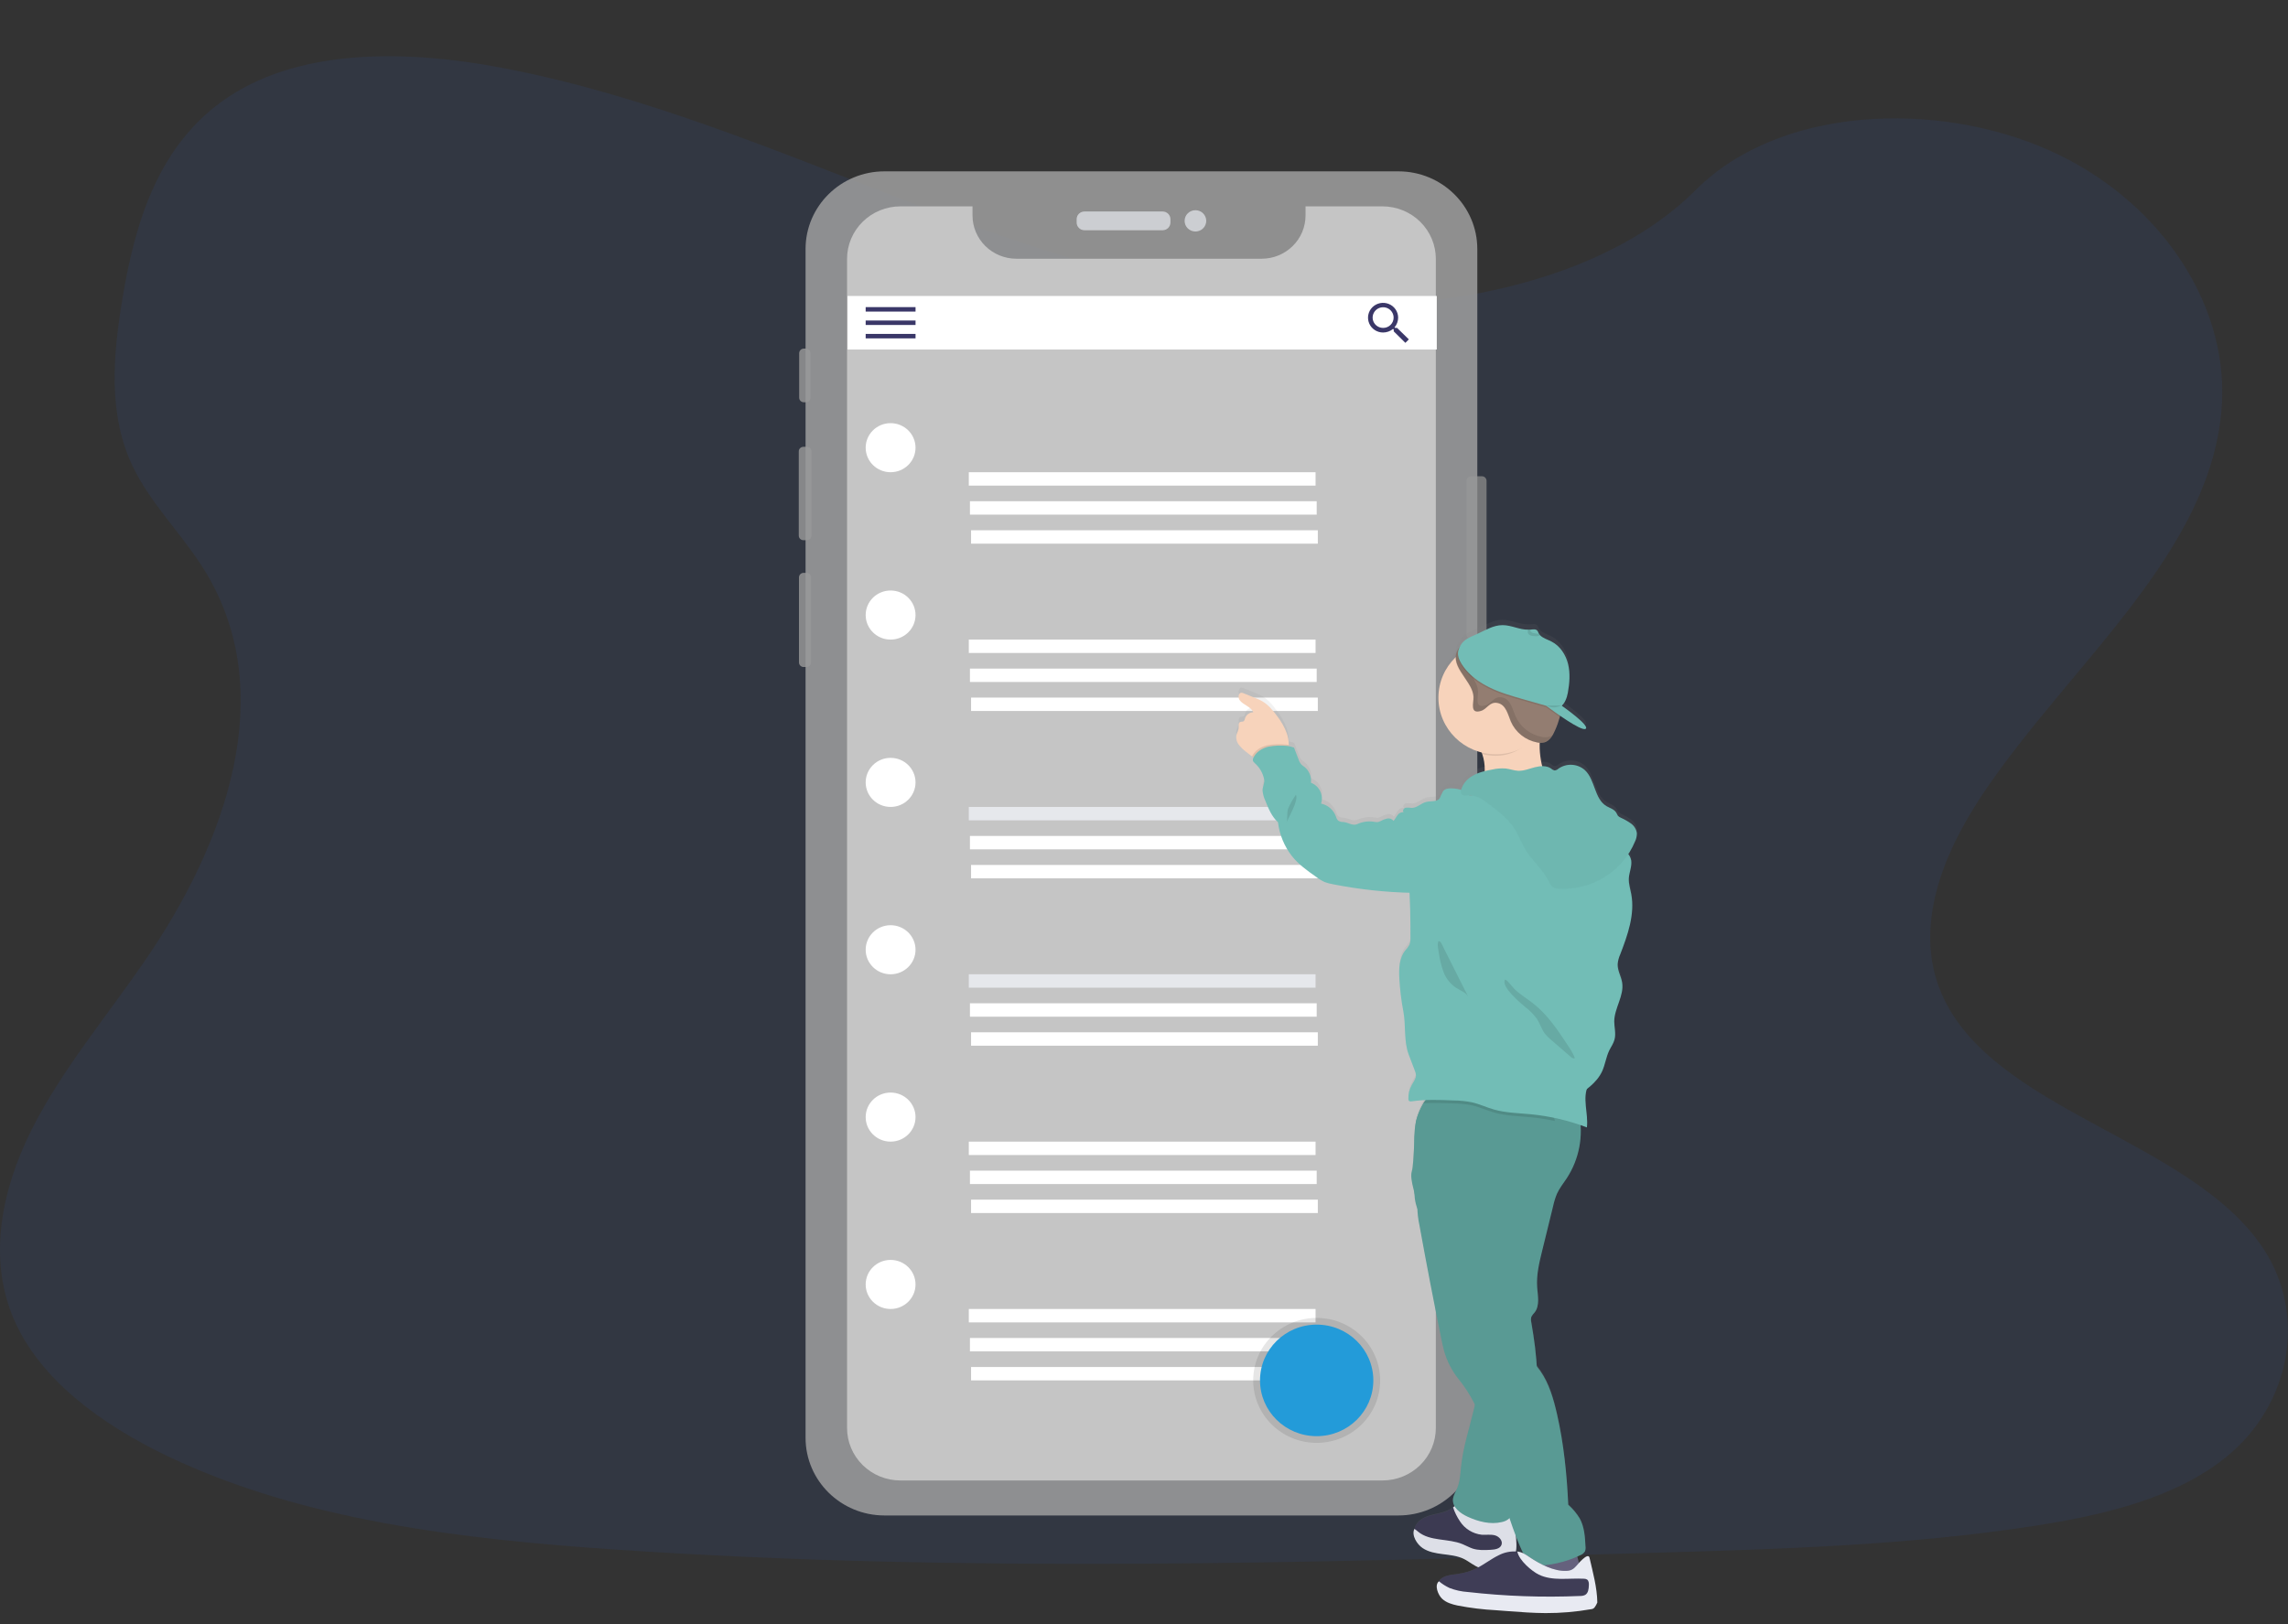 <svg width="345" height="245" viewBox="0 0 345 245" fill="none" xmlns="http://www.w3.org/2000/svg">
<rect x="0" y="0" width="345" height="245" fill="#333333" stroke="none"/>
<path opacity="0.1" d="M200.448 45.972C178.331 45.218 157.265 38.185 137.151 30.49C117.037 22.796 97.11 14.275 75.524 10.198C61.639 7.576 45.76 7.206 34.573 14.537C23.814 21.578 20.327 33.771 18.459 45.07C17.051 53.57 16.224 62.509 20.077 70.477C22.755 76.004 27.508 80.649 30.796 85.941C42.23 104.358 34.155 127.071 21.753 145.051C15.952 153.488 9.196 161.534 4.711 170.512C0.226 179.49 -1.85 189.783 2.073 198.941C5.966 208.022 15.235 214.841 25.276 219.637C45.674 229.379 69.711 232.169 93.15 233.748C145.034 237.241 197.196 235.729 249.218 234.214C268.471 233.651 287.806 233.083 306.747 230.151C317.262 228.525 328.119 225.942 335.752 219.703C345.445 211.783 347.848 198.373 341.351 188.433C330.458 171.778 300.333 167.641 292.719 149.766C288.527 139.928 292.831 128.965 298.922 119.842C311.99 100.265 333.893 83.091 335.047 60.717C335.84 45.35 325.31 29.958 309.031 22.688C291.964 15.066 268.303 16.025 255.712 28.641C242.758 41.642 219.975 46.64 200.448 45.972Z" fill="#2B60C9"/>
<g opacity="0.9">
<path opacity="0.9" d="M223.453 71.835H221.826C221.44 71.835 221.127 72.143 221.127 72.523V95.72C221.127 96.1 221.44 96.409 221.826 96.409H223.453C223.839 96.409 224.152 96.1 224.152 95.72V72.523C224.152 72.143 223.839 71.835 223.453 71.835Z" fill="#878787"/>
<path opacity="0.9" d="M121.504 52.582H121.205C120.819 52.582 120.506 52.89 120.506 53.271V59.985C120.506 60.365 120.819 60.673 121.205 60.673H121.504C121.89 60.673 122.203 60.365 122.203 59.985V53.271C122.203 52.89 121.89 52.582 121.504 52.582Z" fill="#9A9A9A"/>
<path opacity="0.9" d="M121.659 67.394H121.143C120.757 67.394 120.444 67.702 120.444 68.082V80.789C120.444 81.169 120.757 81.477 121.143 81.477H121.659C122.046 81.477 122.359 81.169 122.359 80.789V68.082C122.359 67.702 122.046 67.394 121.659 67.394Z" fill="#9A9A9A"/>
<path opacity="0.9" d="M121.599 86.402H121.175C120.789 86.402 120.476 86.71 120.476 87.091V99.918C120.476 100.298 120.789 100.606 121.175 100.606H121.599C121.985 100.606 122.298 100.298 122.298 99.918V87.091C122.298 86.71 121.985 86.402 121.599 86.402Z" fill="#9A9A9A"/>
<path opacity="0.9" d="M210.855 25.843H133.371C126.796 25.843 121.467 31.092 121.467 37.566V216.857C121.467 223.331 126.796 228.58 133.371 228.58H210.855C217.43 228.58 222.759 223.331 222.759 216.857V37.566C222.759 31.092 217.43 25.843 210.855 25.843Z" fill="#A3A3A3"/>
<path opacity="0.9" d="M175.305 31.899H163.523C162.871 31.899 162.342 32.42 162.342 33.062V33.564C162.342 34.207 162.871 34.728 163.523 34.728H175.305C175.958 34.728 176.487 34.207 176.487 33.564V33.062C176.487 32.42 175.958 31.899 175.305 31.899Z" fill="#E6E8EC"/>
<path opacity="0.9" d="M180.254 34.917C181.155 34.917 181.885 34.199 181.885 33.312C181.885 32.425 181.155 31.706 180.254 31.706C179.354 31.706 178.624 32.425 178.624 33.312C178.624 34.199 179.354 34.917 180.254 34.917Z" fill="#E6E8EC"/>
</g>
<path d="M208.46 31.126H196.858V32.503C196.858 33.36 196.687 34.208 196.354 34.999C196.021 35.791 195.533 36.51 194.917 37.116C194.302 37.721 193.572 38.202 192.768 38.529C191.964 38.857 191.103 39.025 190.233 39.025H153.266C151.509 39.025 149.825 38.338 148.582 37.115C147.34 35.892 146.641 34.233 146.641 32.503V31.126H135.769C133.635 31.126 131.589 31.961 130.08 33.447C128.571 34.932 127.724 36.947 127.724 39.049V215.377C127.724 217.479 128.571 219.494 130.08 220.98C131.589 222.465 133.635 223.3 135.769 223.3H208.46C210.593 223.3 212.64 222.465 214.148 220.98C215.657 219.494 216.505 217.479 216.505 215.377V39.049C216.505 36.947 215.657 34.932 214.148 33.447C212.64 31.961 210.593 31.126 208.46 31.126Z" fill="#C5C5C5"/>
<path d="M216.647 44.641H127.796V52.718H216.647V44.641Z" fill="white"/>
<path d="M138.052 46.322H130.532V46.996H138.052V46.322Z" fill="#3A3768"/>
<path d="M138.052 48.343H130.532V49.016H138.052V48.343Z" fill="#3A3768"/>
<path d="M138.052 50.363H130.532V51.037H138.052V50.363Z" fill="#3A3768"/>
<path d="M210.663 49.458H210.386L210.279 49.374C210.629 48.961 210.822 48.439 210.822 47.901C210.819 47.458 210.683 47.027 210.431 46.661C210.179 46.295 209.823 46.01 209.407 45.844C208.991 45.677 208.534 45.636 208.094 45.724C207.654 45.813 207.251 46.029 206.935 46.343C206.619 46.658 206.405 47.058 206.32 47.492C206.235 47.926 206.283 48.376 206.457 48.784C206.631 49.191 206.924 49.539 207.299 49.783C207.674 50.026 208.114 50.155 208.563 50.153C209.108 50.149 209.635 49.959 210.053 49.614L210.157 49.702V49.978L211.909 51.71L212.434 51.19L210.663 49.458ZM208.563 49.458C208.25 49.459 207.944 49.369 207.683 49.199C207.422 49.028 207.218 48.785 207.097 48.501C206.977 48.216 206.945 47.903 207.005 47.6C207.065 47.298 207.215 47.02 207.436 46.801C207.657 46.583 207.939 46.434 208.246 46.374C208.553 46.313 208.871 46.343 209.161 46.461C209.45 46.579 209.697 46.779 209.871 47.035C210.045 47.291 210.138 47.592 210.138 47.901C210.14 48.105 210.1 48.308 210.021 48.497C209.942 48.686 209.826 48.858 209.68 49.002C209.534 49.147 209.359 49.262 209.168 49.34C208.976 49.419 208.77 49.459 208.563 49.458Z" fill="#3A3768"/>
<path d="M134.291 71.227C136.366 71.227 138.049 69.57 138.049 67.526C138.049 65.482 136.366 63.825 134.291 63.825C132.215 63.825 130.532 65.482 130.532 67.526C130.532 69.57 132.215 71.227 134.291 71.227Z" fill="white"/>
<path d="M198.369 71.227H146.082V73.248H198.369V71.227Z" fill="white"/>
<path d="M198.54 75.602H146.253V77.623H198.54V75.602Z" fill="white"/>
<path d="M198.71 79.98H146.423V82H198.71V79.98Z" fill="white"/>
<path d="M134.291 96.469C136.366 96.469 138.049 94.812 138.049 92.767C138.049 90.723 136.366 89.066 134.291 89.066C132.215 89.066 130.532 90.723 130.532 92.767C130.532 94.812 132.215 96.469 134.291 96.469Z" fill="white"/>
<path d="M198.369 96.469H146.082V98.49H198.369V96.469Z" fill="white"/>
<path d="M198.54 100.844H146.253V102.864H198.54V100.844Z" fill="white"/>
<path d="M198.71 105.219H146.423V107.239H198.71V105.219Z" fill="white"/>
<path d="M134.291 121.711C136.366 121.711 138.049 120.054 138.049 118.009C138.049 115.965 136.366 114.308 134.291 114.308C132.215 114.308 130.532 115.965 130.532 118.009C130.532 120.054 132.215 121.711 134.291 121.711Z" fill="white"/>
<path d="M198.369 121.711H146.082V123.731H198.369V121.711Z" fill="#E6E8EC"/>
<path d="M198.54 126.086H146.253V128.106H198.54V126.086Z" fill="white"/>
<path d="M198.71 130.46H146.423V132.481H198.71V130.46Z" fill="white"/>
<path d="M134.291 146.952C136.366 146.952 138.049 145.295 138.049 143.251C138.049 141.207 136.366 139.55 134.291 139.55C132.215 139.55 130.532 141.207 130.532 143.251C130.532 145.295 132.215 146.952 134.291 146.952Z" fill="white"/>
<path d="M198.369 146.952H146.082V148.973H198.369V146.952Z" fill="#E6E8EC"/>
<path d="M198.54 151.327H146.253V153.348H198.54V151.327Z" fill="white"/>
<path d="M198.71 155.702H146.423V157.723H198.71V155.702Z" fill="white"/>
<path d="M134.291 172.194C136.366 172.194 138.049 170.537 138.049 168.493C138.049 166.449 136.366 164.792 134.291 164.792C132.215 164.792 130.532 166.449 130.532 168.493C130.532 170.537 132.215 172.194 134.291 172.194Z" fill="white"/>
<path d="M198.369 172.194H146.082V174.215H198.369V172.194Z" fill="white"/>
<path d="M198.54 176.569H146.253V178.59H198.54V176.569Z" fill="white"/>
<path d="M198.71 180.944H146.423V182.964H198.71V180.944Z" fill="white"/>
<path d="M134.291 197.436C136.366 197.436 138.049 195.779 138.049 193.735C138.049 191.691 136.366 190.033 134.291 190.033C132.215 190.033 130.532 191.691 130.532 193.735C130.532 195.779 132.215 197.436 134.291 197.436Z" fill="white"/>
<path d="M198.369 197.436H146.082V199.457H198.369V197.436Z" fill="white"/>
<path d="M198.54 201.811H146.253V203.831H198.54V201.811Z" fill="white"/>
<path d="M198.71 206.186H146.423V208.206H198.71V206.186Z" fill="white"/>
<path opacity="0.1" d="M198.537 217.629C203.822 217.629 208.106 213.41 208.106 208.206C208.106 203.002 203.822 198.783 198.537 198.783C193.253 198.783 188.969 203.002 188.969 208.206C188.969 213.41 193.253 217.629 198.537 217.629Z" fill="black"/>
<path d="M198.537 216.619C203.255 216.619 207.079 212.853 207.079 208.206C207.079 203.56 203.255 199.793 198.537 199.793C193.819 199.793 189.994 203.56 189.994 208.206C189.994 212.853 193.819 216.619 198.537 216.619Z" fill="#239BD9"/>
<path d="M186.746 111.575C187.068 112.01 187.455 112.396 187.893 112.717C188.177 112.949 188.471 113.187 188.776 113.397C188.861 113.457 188.95 113.514 189.038 113.571C189.038 113.586 189.02 113.601 189.014 113.62C188.943 113.747 188.915 113.893 188.935 114.037C188.996 114.211 189.11 114.362 189.261 114.47C189.976 115.12 190.459 115.979 190.638 116.921C190.742 117.465 190.37 118.048 190.394 118.602C190.449 119.145 190.595 119.676 190.828 120.171C191.295 121.338 191.789 122.55 192.72 123.401C192.942 125.275 193.675 127.055 194.842 128.551C195.825 129.787 197.132 130.725 198.424 131.642C198.832 131.963 199.275 132.237 199.746 132.46C200.171 132.614 200.609 132.73 201.055 132.806C204.847 133.556 208.697 133.985 212.562 134.087C212.67 136.352 212.717 138.616 212.703 140.879C212.725 141.251 212.671 141.625 212.544 141.976C212.359 142.307 212.136 142.616 211.879 142.896C210.996 144.051 210.963 145.62 211.024 147.067C211.114 148.76 211.318 150.445 211.634 152.112C212.034 154.247 211.668 156.604 212.437 158.637C212.743 159.44 213.048 160.239 213.353 161.042C213.455 161.268 213.516 161.509 213.533 161.755C213.533 162.281 213.179 162.729 212.923 163.186C212.544 163.852 212.359 164.609 212.388 165.372C212.386 165.457 212.408 165.542 212.453 165.615C212.553 165.748 212.758 165.736 212.923 165.712C213.599 165.615 214.28 165.553 214.962 165.525C214.84 165.676 214.73 165.836 214.633 166.003C214.468 166.286 214.323 166.579 214.199 166.881C213.953 167.384 213.758 167.91 213.619 168.451C213.594 168.53 213.575 168.61 213.561 168.691C213.524 168.854 213.491 169.019 213.463 169.181C213.316 170.136 213.256 171.102 213.283 172.068C213.188 173.872 213.097 175.748 212.92 176.295C212.669 177.074 212.981 178.319 213.289 179.507C213.304 180.327 213.453 181.139 213.732 181.912C213.758 182.765 213.86 183.614 214.037 184.45C215.094 190.311 216.213 196.158 217.396 201.991C217.502 202.499 217.603 203.005 217.741 203.495C218.186 205.117 218.964 206.633 220.027 207.948C220.961 209.112 221.762 210.375 222.415 211.712C222.345 212.031 222.271 212.35 222.195 212.665C221.523 215.459 220.635 218.213 220.327 221.066C220.204 222.203 220.168 223.375 219.716 224.425C219.484 224.96 219.142 225.471 219.105 226.051C219.078 226.42 219.166 226.789 219.359 227.107C219.279 227.164 219.203 227.224 219.13 227.284L219.005 227.386C218.137 228.066 216.974 228.204 215.906 228.478C214.837 228.751 213.686 229.308 213.356 230.354C213.335 230.42 213.317 230.487 213.304 230.555C213.109 231.518 213.701 232.54 214.526 233.105C215.414 233.707 216.519 233.893 217.579 234.028C218.638 234.164 219.753 234.269 220.72 234.738C221.557 235.147 222.262 235.817 223.163 236.112L223.319 236.157C223.12 236.274 222.919 236.389 222.708 236.494C221.79 236.954 220.8 237.259 219.78 237.396C218.748 237.537 217.515 237.603 216.983 238.49C216.55 239.224 216.864 240.213 217.49 240.79C218.116 241.368 218.983 241.626 219.823 241.807C221.738 242.174 223.676 242.411 225.624 242.516L227.52 242.658C229.351 242.796 231.22 242.937 233.076 242.958C235.367 242.965 237.654 242.768 239.909 242.372C240.013 242.369 240.115 242.344 240.209 242.299C240.302 242.255 240.385 242.192 240.453 242.113C240.521 241.982 240.55 241.834 240.535 241.687C240.486 239.402 240.195 237.129 239.668 234.903C239.512 234.236 238.587 235.147 238.068 235.724C238.001 235.39 237.922 235.06 237.833 234.738L238.239 234.548C238.549 234.437 238.812 234.225 238.984 233.947C239.069 233.722 239.096 233.479 239.063 233.241C238.99 231.773 238.899 230.252 238.19 228.962C237.722 228.191 237.139 227.493 236.462 226.89C236.251 222.281 235.794 217.665 234.771 213.167C234.246 210.867 233.595 208.543 232.246 206.598C232.078 206.354 231.895 206.111 231.712 205.867C231.566 203.656 231.293 201.454 230.896 199.273C230.818 198.986 230.818 198.683 230.896 198.395C231.025 198.149 231.19 197.924 231.388 197.728C232.2 196.696 231.867 195.229 231.773 193.924C231.638 192.048 232.078 190.19 232.533 188.362C233.086 186.109 233.637 183.854 234.185 181.599C234.321 180.959 234.515 180.332 234.765 179.726C235.149 178.878 235.745 178.145 236.255 177.363C237.793 174.97 238.518 172.157 238.325 169.332C238.63 169.44 238.935 169.551 239.259 169.672C239.488 167.783 238.679 165.64 239.259 163.866C240.253 163.152 241.055 162.211 241.597 161.123C242.049 160.125 242.178 159.001 242.651 158.011C242.919 157.455 243.295 156.941 243.451 156.343C243.686 155.441 243.393 154.502 243.405 153.579C243.435 151.568 244.931 149.701 244.596 147.713C244.443 146.769 243.887 145.909 243.918 144.938C243.963 144.419 244.096 143.91 244.312 143.435C245.435 140.503 246.543 137.382 245.966 134.297C245.82 133.509 245.56 132.724 245.603 131.922C245.652 131.005 246.095 130.118 245.963 129.201C245.91 128.853 245.767 128.525 245.548 128.247C245.951 127.637 246.293 126.991 246.571 126.317C246.757 125.932 246.85 125.51 246.843 125.084C246.803 124.794 246.705 124.514 246.553 124.262C246.401 124.01 246.2 123.791 245.96 123.617C245.482 123.276 244.971 122.983 244.434 122.742C244.262 122.671 244.109 122.563 243.985 122.426C243.887 122.275 243.803 122.116 243.732 121.951C243.426 121.437 242.776 121.275 242.26 120.965C240.398 119.847 240.578 116.963 238.987 115.487C238.448 115.013 237.761 114.735 237.039 114.697C236.318 114.66 235.605 114.865 235.018 115.279C234.867 115.429 234.669 115.525 234.456 115.553C234.249 115.508 234.06 115.403 233.913 115.252C233.518 114.989 233.046 114.86 232.569 114.885C232.27 113.74 232.134 112.559 232.166 111.376H232.31C232.497 111.383 232.685 111.361 232.866 111.313C233.684 111.082 234.151 110.249 234.484 109.473C234.775 108.819 235.015 108.143 235.201 107.453C235.22 107.386 235.235 107.32 235.25 107.257C236.816 108.34 238.636 109.473 239.069 109.236C239.872 108.8 235.482 105.724 235.482 105.724C235.998 105.273 236.285 104.458 236.398 103.739C236.654 102.305 236.777 100.814 236.435 99.394C236.093 97.975 235.229 96.625 233.916 95.964C233.336 95.663 232.631 95.465 232.209 95.011C232.145 94.944 232.089 94.869 232.044 94.788C232.017 94.752 231.995 94.713 231.977 94.671C231.931 94.546 231.869 94.427 231.794 94.316C231.553 94.043 231.116 94.127 230.753 94.169H230.637H230.536H230.438C229.138 94.196 227.877 93.48 226.561 93.48C225.117 93.48 223.889 94.304 222.619 94.869C222.363 94.984 222.119 95.089 221.89 95.194C221.096 95.561 220.47 95.952 220.058 96.833C219.807 97.125 219.626 97.469 219.53 97.84C219.488 98.01 219.465 98.183 219.463 98.357C218.368 99.425 217.579 100.758 217.177 102.223C216.775 103.687 216.773 105.23 217.171 106.696C217.57 108.161 218.355 109.497 219.447 110.567C220.539 111.637 221.899 112.404 223.389 112.79C223.419 112.874 223.45 112.958 223.477 113.042C223.742 113.817 223.871 114.63 223.859 115.448C223.859 115.505 223.859 115.562 223.859 115.619C223.195 115.774 222.56 116.028 221.975 116.374C221.231 116.808 220.668 117.489 220.388 118.295C220.368 118.355 220.352 118.417 220.339 118.478C219.875 118.329 219.392 118.247 218.904 118.235C218.461 118.235 217.963 118.268 217.683 118.599C217.569 118.734 217.489 118.894 217.451 119.065C217.283 119.218 217.249 119.483 217.145 119.684C216.776 120.319 215.823 120.111 215.106 120.286C214.327 120.475 213.714 121.188 212.911 121.188C212.608 121.14 212.3 121.129 211.995 121.154C211.689 121.227 211.457 121.633 211.689 121.837C211.511 121.819 211.331 121.851 211.169 121.928C211.007 122.005 210.87 122.124 210.773 122.273C210.554 122.556 210.407 122.892 210.163 123.157C210.057 123.012 209.911 122.9 209.741 122.835C209.572 122.771 209.388 122.756 209.21 122.793C208.857 122.872 208.518 123.004 208.206 123.184C208.068 123.259 207.918 123.31 207.763 123.337C207.581 123.347 207.4 123.331 207.223 123.289C206.364 123.152 205.482 123.273 204.695 123.638C203.999 123.963 203.33 123.367 202.558 123.319C202.277 123.333 202 123.249 201.776 123.082C201.629 122.907 201.525 122.701 201.471 122.48C201.299 121.994 201.003 121.56 200.611 121.219C200.22 120.878 199.746 120.641 199.236 120.532C199.436 119.913 199.389 119.242 199.106 118.655C198.822 118.069 198.323 117.61 197.709 117.372C197.76 116.929 197.699 116.48 197.533 116.065C197.367 115.65 197.101 115.281 196.757 114.991C196.587 114.877 196.426 114.753 196.274 114.618C196.073 114.381 195.922 114.107 195.832 113.812L195.154 112.044C194.848 111.984 194.619 111.861 194.336 111.812C194.336 111.755 194.336 111.695 194.336 111.632C194.328 111.029 194.225 110.43 194.03 109.858C193.682 108.927 193.194 108.052 192.583 107.263C191.936 106.361 191.218 105.498 190.257 104.96C189.936 104.789 189.605 104.638 189.264 104.509L187.518 103.799C187.422 103.753 187.319 103.724 187.213 103.715C186.742 103.715 186.657 104.431 186.907 104.813C187.439 105.585 188.635 105.802 188.974 106.677C188.69 106.686 188.417 106.784 188.192 106.955C187.968 107.127 187.805 107.364 187.726 107.633C187.713 107.777 187.655 107.913 187.558 108.021C187.405 108.144 187.164 108.072 186.987 108.165C186.681 108.331 186.813 108.788 186.779 109.133C186.707 109.433 186.605 109.725 186.474 110.005C186.399 110.271 186.384 110.549 186.431 110.82C186.478 111.091 186.586 111.349 186.746 111.575ZM228.61 232.146C228.61 231.969 228.585 231.791 228.57 231.617C228.607 231.71 228.64 231.806 228.677 231.9C228.982 232.693 229.327 233.475 229.687 234.248L229.626 234.215C229.361 234.097 229.081 234.018 228.793 233.98C228.716 233.98 228.637 233.98 228.561 233.959C228.664 233.362 228.68 232.754 228.61 232.152V232.146Z" fill="url(#paint0_linear)"/>
<path d="M223.878 116.139C223.844 117.396 223.414 118.611 223.347 119.865C227.099 120.048 230.802 118.256 234.521 118.803C233.483 118.142 232.927 116.948 232.598 115.772C232.183 114.257 232.059 112.678 232.231 111.118C232.242 111.031 232.258 110.944 232.28 110.859C232.418 110.258 232.775 109.377 232.677 108.893C232.552 108.255 231.941 108.382 231.389 108.418C229.708 108.545 228.036 108.757 226.379 109.055C225.948 109.127 221.738 110.162 221.677 110.054C222.418 111.218 223.032 112.457 223.509 113.749C223.768 114.519 223.893 115.328 223.878 116.139Z" fill="#F7D3BB"/>
<path d="M186.745 112.26C187.069 112.693 187.455 113.076 187.893 113.397C188.177 113.628 188.47 113.863 188.776 114.073C189.32 114.488 189.97 114.748 190.653 114.825C191.548 114.885 193.444 114.368 194.012 113.622C194.247 113.244 194.359 112.803 194.332 112.36C194.325 111.759 194.222 111.164 194.027 110.595C193.679 109.668 193.191 108.798 192.58 108.015C191.933 107.131 191.215 106.259 190.253 105.724C189.932 105.553 189.601 105.403 189.261 105.273L187.515 104.569C187.419 104.522 187.316 104.494 187.209 104.485C186.739 104.485 186.654 105.194 186.904 105.576C187.435 106.346 188.632 106.56 188.971 107.431C188.688 107.439 188.414 107.536 188.19 107.706C187.965 107.877 187.802 108.114 187.722 108.382C187.71 108.524 187.651 108.66 187.554 108.767C187.402 108.89 187.161 108.821 186.983 108.911C186.678 109.076 186.809 109.53 186.776 109.876C186.703 110.174 186.601 110.464 186.471 110.742C186.403 111 186.392 111.269 186.439 111.531C186.487 111.793 186.591 112.042 186.745 112.26Z" fill="#F7D3BB"/>
<path d="M238.501 238.145C238.214 237.844 237.741 237.907 237.338 237.97C235.172 238.308 232.983 238.483 230.789 238.493C230.514 237.173 231.311 235.889 231.568 234.563C231.604 234.222 231.691 233.888 231.827 233.571C232.133 232.988 232.832 232.72 233.485 232.585C234.667 232.341 236.511 231.909 237.17 233.081C237.961 234.491 238.214 236.575 238.501 238.145Z" fill="#65617D"/>
<path d="M214.507 233.15C215.395 233.752 216.501 233.935 217.56 234.07C218.62 234.206 219.734 234.308 220.702 234.777C221.538 235.183 222.244 235.85 223.144 236.142C223.967 236.364 224.834 236.378 225.663 236.181C226.658 235.998 227.718 235.64 228.255 234.795C228.731 234.043 228.683 233.087 228.615 232.203C228.539 231.202 228.466 230.201 228.389 229.196C228.393 228.943 228.328 228.692 228.2 228.472C227.483 227.438 225.733 228.902 224.796 228.902C223.312 228.902 221.721 228.108 220.653 227.14C220.558 227.044 220.449 226.963 220.329 226.899C219.908 226.713 219.484 227.059 219.108 227.359L218.983 227.462C218.116 228.138 216.953 228.276 215.884 228.55C214.815 228.824 213.664 229.374 213.335 230.414C213.313 230.479 213.296 230.545 213.283 230.613C213.081 231.578 213.674 232.594 214.507 233.15Z" fill="#3F3D56"/>
<path opacity="0.05" d="M214.507 233.15C215.395 233.752 216.501 233.935 217.56 234.07C218.62 234.206 219.734 234.308 220.702 234.777C221.538 235.183 222.244 235.85 223.144 236.142C223.967 236.364 224.834 236.378 225.663 236.181C226.658 235.998 227.718 235.64 228.255 234.795C228.731 234.043 228.683 233.087 228.615 232.203C228.539 231.202 228.466 230.201 228.389 229.196C228.393 228.943 228.328 228.692 228.2 228.472C227.483 227.438 225.733 228.902 224.796 228.902C223.312 228.902 221.721 228.108 220.653 227.14C220.558 227.044 220.449 226.963 220.329 226.899C219.908 226.713 219.484 227.059 219.108 227.359L218.983 227.462C218.116 228.138 216.953 228.276 215.884 228.55C214.815 228.824 213.664 229.374 213.335 230.414C213.313 230.479 213.296 230.545 213.283 230.613C213.081 231.578 213.674 232.594 214.507 233.15Z" fill="black"/>
<path d="M214.507 233.493C215.396 234.095 216.501 234.278 217.56 234.413C218.62 234.549 219.734 234.651 220.702 235.12C221.539 235.526 222.244 236.193 223.144 236.485C223.967 236.707 224.834 236.72 225.663 236.524C226.722 236.303 227.652 235.685 228.255 234.801C228.732 234.049 228.683 233.093 228.616 232.209C228.539 231.208 228.466 230.207 228.39 229.203C228.393 228.949 228.328 228.699 228.2 228.478C227.483 227.444 225.733 228.908 224.796 228.908C223.312 228.908 221.722 228.114 220.653 227.146C220.558 227.05 220.449 226.969 220.33 226.905C219.908 226.719 219.484 227.065 219.108 227.365C219.356 228.11 219.707 228.819 220.149 229.47C220.508 230.024 220.987 230.492 221.552 230.84C222.117 231.189 222.754 231.409 223.416 231.485C224.079 231.533 224.76 231.404 225.401 231.572C226.042 231.74 226.622 232.384 226.411 233C226.201 233.616 225.407 233.728 224.76 233.761C223.844 233.812 222.928 233.854 222.064 233.577C221.539 233.403 221.059 233.117 220.537 232.91C218.363 232.008 215.619 232.519 213.82 231.019C213.65 230.865 213.466 230.726 213.271 230.604C212.801 231.59 213.674 232.931 214.507 233.493Z" fill="#E8EAF2"/>
<path opacity="0.05" d="M214.507 233.493C215.396 234.095 216.501 234.278 217.56 234.413C218.62 234.549 219.734 234.651 220.702 235.12C221.539 235.526 222.244 236.193 223.144 236.485C223.967 236.707 224.834 236.72 225.663 236.524C226.722 236.303 227.652 235.685 228.255 234.801C228.732 234.049 228.683 233.093 228.616 232.209C228.539 231.208 228.466 230.207 228.39 229.203C228.393 228.949 228.328 228.699 228.2 228.478C227.483 227.444 225.733 228.908 224.796 228.908C223.312 228.908 221.722 228.114 220.653 227.146C220.558 227.05 220.449 226.969 220.33 226.905C219.908 226.719 219.484 227.065 219.108 227.365C219.356 228.11 219.707 228.819 220.149 229.47C220.508 230.024 220.987 230.492 221.552 230.84C222.117 231.189 222.754 231.409 223.416 231.485C224.079 231.533 224.76 231.404 225.401 231.572C226.042 231.74 226.622 232.384 226.411 233C226.201 233.616 225.407 233.728 224.76 233.761C223.844 233.812 222.928 233.854 222.064 233.577C221.539 233.403 221.059 233.117 220.537 232.91C218.363 232.008 215.619 232.519 213.82 231.019C213.65 230.865 213.466 230.726 213.271 230.604C212.801 231.59 213.674 232.931 214.507 233.493Z" fill="black"/>
<path d="M238.096 167.982C238.789 171.331 238.132 174.813 236.264 177.694C235.754 178.472 235.159 179.197 234.774 180.045C234.524 180.648 234.33 181.272 234.194 181.909L232.542 188.65C232.096 190.454 231.648 192.319 231.782 194.183C231.877 195.482 232.209 196.94 231.397 197.968C231.2 198.163 231.034 198.386 230.906 198.63C230.828 198.916 230.828 199.218 230.906 199.505C231.742 204.388 232.359 209.496 230.851 214.22C229.486 218.502 229.407 223.24 228.243 227.588C228.1 228.126 227.938 228.691 227.523 229.07C227.211 229.328 226.838 229.503 226.439 229.578C224.726 229.978 222.919 229.509 221.322 228.779C220.198 228.268 218.989 227.368 219.087 226.154C219.133 225.576 219.475 225.068 219.698 224.536C220.156 223.493 220.192 222.326 220.308 221.196C220.614 218.357 221.505 215.618 222.177 212.84C222.849 210.062 223.307 207.16 222.739 204.361C221.576 198.57 219.715 192.937 217.197 187.58C217.09 187.295 216.916 187.039 216.69 186.831C216.439 186.689 216.199 186.527 215.973 186.347C215.799 186.081 215.687 185.78 215.646 185.466C215.396 184.582 214.654 183.927 214.156 183.151C212.899 181.185 213.299 178.665 213.344 176.344C213.39 174.086 213.06 171.809 213.436 169.581C213.811 167.353 215.106 165.071 217.286 164.38C218.367 164.034 219.536 164.112 220.666 164.223C226.659 164.792 232.478 165.862 238.096 167.982Z" fill="#599A94"/>
<path opacity="0.05" d="M238.096 167.982C238.789 171.331 238.132 174.813 236.264 177.694C235.754 178.472 235.159 179.197 234.774 180.045C234.524 180.648 234.33 181.272 234.194 181.909L232.542 188.65C232.096 190.454 231.648 192.319 231.782 194.183C231.877 195.482 232.209 196.94 231.397 197.968C231.2 198.163 231.034 198.386 230.906 198.63C230.828 198.916 230.828 199.218 230.906 199.505C231.742 204.388 232.359 209.496 230.851 214.22C229.486 218.502 229.407 223.24 228.243 227.588C228.1 228.126 227.938 228.691 227.523 229.07C227.211 229.328 226.838 229.503 226.439 229.578C224.726 229.978 222.919 229.509 221.322 228.779C220.198 228.268 218.989 227.368 219.087 226.154C219.133 225.576 219.475 225.068 219.698 224.536C220.156 223.493 220.192 222.326 220.308 221.196C220.614 218.357 221.505 215.618 222.177 212.84C222.849 210.062 223.307 207.16 222.739 204.361C221.576 198.57 219.715 192.937 217.197 187.58C217.09 187.295 216.916 187.039 216.69 186.831C216.439 186.689 216.199 186.527 215.973 186.347C215.799 186.081 215.687 185.78 215.646 185.466C215.396 184.582 214.654 183.927 214.156 183.151C212.899 181.185 213.299 178.665 213.344 176.344C213.39 174.086 213.06 171.809 213.436 169.581C213.811 167.353 215.106 165.071 217.286 164.38C218.367 164.034 219.536 164.112 220.666 164.223C226.659 164.792 232.478 165.862 238.096 167.982Z" fill="#599A94"/>
<path d="M213.717 182.138C213.736 183.015 213.838 183.889 214.022 184.747C215.079 190.579 216.198 196.392 217.381 202.187C217.488 202.692 217.588 203.194 217.726 203.69C218.172 205.305 218.95 206.812 220.012 208.119C224.989 214.226 225.419 223.096 228.118 230.459C228.299 230.958 228.482 231.457 228.674 231.963C229.163 233.211 229.719 234.432 230.341 235.622C230.413 235.795 230.531 235.946 230.683 236.058C230.851 236.141 231.039 236.178 231.226 236.163C233.659 236.177 236.062 235.639 238.249 234.59C238.559 234.479 238.822 234.267 238.994 233.989C239.078 233.765 239.105 233.523 239.073 233.286C239 231.827 238.908 230.312 238.2 229.031C237.731 228.263 237.149 227.568 236.472 226.968C236.261 222.383 235.803 217.792 234.78 213.318C234.255 211.029 233.605 208.717 232.255 206.781C231.26 205.353 229.834 203.946 230.008 202.223C230.088 201.465 230.408 200.524 229.782 200.079C229.511 199.883 229.105 199.859 228.921 199.58C228.846 199.449 228.804 199.303 228.799 199.153C228.671 197.97 228.747 196.775 229.022 195.617C229.248 194.861 229.427 194.092 229.556 193.314C229.636 192.526 229.501 191.675 228.967 191.089C228.934 189.516 228.967 187.883 228.946 186.311C228.884 185.416 228.96 184.517 229.172 183.644C229.291 183.232 229.477 182.838 229.569 182.417C229.904 180.914 229.071 179.11 230.063 177.907C230.475 177.408 231.113 177.161 231.654 176.801C232.738 176.091 233.446 174.927 233.84 173.707C234.187 172.47 234.392 171.199 234.451 169.918C234.479 169.645 234.479 169.37 234.451 169.097C234.432 168.956 234.394 168.819 234.338 168.688C234.032 168.006 233.202 167.741 232.463 167.567C227.773 166.459 222.967 165.906 218.144 165.919C216.361 164.716 215.356 165.149 214.602 166.418C214.182 167.191 213.844 168.004 213.592 168.845C213.247 169.87 213.225 175.625 212.89 176.662C212.462 177.988 213.717 180.73 213.717 182.138Z" fill="#599A94"/>
<path d="M245.963 129.781C246.094 130.683 245.658 131.585 245.603 132.487C245.56 133.287 245.819 134.066 245.966 134.85C246.543 137.917 245.435 141.023 244.311 143.94C244.094 144.415 243.961 144.924 243.917 145.443C243.887 146.393 244.443 147.265 244.595 148.206C244.916 150.182 243.435 152.04 243.404 154.039C243.404 154.96 243.685 155.898 243.45 156.788C243.295 157.389 242.919 157.894 242.65 158.45C242.177 159.434 242.04 160.555 241.597 161.544C240.779 163.348 239.02 164.512 237.35 165.588C236.398 165.288 235.369 164.906 234.847 164.064C234.617 163.648 234.469 163.193 234.41 162.723C234.047 160.678 234.059 158.589 234.074 156.514C234.044 154.727 234.14 152.939 234.361 151.165C234.7 148.91 235.442 146.736 235.976 144.517C236.648 141.718 236.993 138.825 238.04 136.14C238.956 133.783 240.394 131.663 241.905 129.637C242.479 128.861 242.934 127.757 244.043 127.935C244.516 128.012 244.954 128.231 245.297 128.561C245.64 128.891 245.873 129.317 245.963 129.781Z" fill="#72BDB6"/>
<path opacity="0.05" d="M245.963 129.781C246.094 130.683 245.658 131.585 245.603 132.487C245.56 133.287 245.819 134.066 245.966 134.85C246.543 137.917 245.435 141.023 244.311 143.94C244.094 144.415 243.961 144.924 243.917 145.443C243.887 146.393 244.443 147.265 244.595 148.206C244.916 150.182 243.435 152.04 243.404 154.039C243.404 154.96 243.685 155.898 243.45 156.788C243.295 157.389 242.919 157.894 242.65 158.45C242.177 159.434 242.04 160.555 241.597 161.544C240.779 163.348 239.02 164.512 237.35 165.588C236.398 165.288 235.369 164.906 234.847 164.064C234.617 163.648 234.469 163.193 234.41 162.723C234.047 160.678 234.059 158.589 234.074 156.514C234.044 154.727 234.14 152.939 234.361 151.165C234.7 148.91 235.442 146.736 235.976 144.517C236.648 141.718 236.993 138.825 238.04 136.14C238.956 133.783 240.394 131.663 241.905 129.637C242.479 128.861 242.934 127.757 244.043 127.935C244.516 128.012 244.954 128.231 245.297 128.561C245.64 128.891 245.873 129.317 245.963 129.781Z" fill="#72BDB6"/>
<path opacity="0.1" d="M221.677 110.054C222.418 111.218 223.032 112.457 223.509 113.749C224.186 113.913 224.881 113.996 225.579 113.995C228.284 113.995 230.201 112.492 231.792 110.565C231.929 109.963 232.787 109.377 232.689 108.893C232.564 108.255 231.953 108.382 231.401 108.418C229.721 108.545 228.048 108.757 226.391 109.055C225.948 109.127 221.738 110.174 221.677 110.054Z" fill="black"/>
<path d="M225.565 113.764C230.354 113.764 234.236 109.941 234.236 105.225C234.236 100.508 230.354 96.685 225.565 96.685C220.777 96.685 216.895 100.508 216.895 105.225C216.895 109.941 220.777 113.764 225.565 113.764Z" fill="#F7D3BB"/>
<path opacity="0.1" d="M214.611 166.4C216.11 166.313 217.622 166.37 219.127 166.43C220.069 166.441 221.008 166.536 221.933 166.713C223.071 166.968 224.137 167.48 225.261 167.798C227.059 168.316 228.955 168.337 230.82 168.52C232.043 168.637 233.258 168.824 234.46 169.079C234.441 168.938 234.403 168.801 234.347 168.67C234.041 167.988 233.211 167.723 232.472 167.549C227.783 166.441 222.976 165.888 218.153 165.901C216.37 164.71 215.365 165.137 214.611 166.4Z" fill="black"/>
<path d="M220.519 119.194C220.898 119.624 221.405 120.096 221.966 119.958C222.169 119.888 222.358 119.786 222.528 119.657C223.526 119.023 224.754 118.872 225.929 118.698C228.305 118.348 230.651 117.829 232.951 117.146C233.618 116.908 234.316 116.768 235.024 116.731C236.493 116.731 237.797 117.703 238.716 118.836C239.635 119.97 240.279 121.299 241.195 122.438C241.839 123.25 242.605 123.966 243.207 124.811C244.733 126.942 245.039 129.724 244.657 132.297C244.275 134.871 243.222 137.301 242.187 139.694C241.635 141.086 240.959 142.427 240.169 143.702C240.517 145.656 240.334 147.894 239.39 149.649C239.085 150.221 238.706 150.777 238.603 151.417C238.557 151.85 238.575 152.286 238.658 152.713L239.1 155.804C239.235 156.745 239.369 157.69 239.543 158.625C239.848 160.335 240.294 162.191 239.488 163.736C238.523 165.588 239.537 167.967 239.283 170.05C236.565 169.013 233.716 168.345 230.814 168.063C228.952 167.885 227.056 167.861 225.257 167.347C224.134 167.026 223.068 166.514 221.93 166.259C221.005 166.08 220.066 165.986 219.124 165.976C217.045 165.895 214.953 165.814 212.899 166.114C212.731 166.139 212.529 166.151 212.428 166.018C212.384 165.946 212.362 165.862 212.364 165.778C212.334 165.018 212.519 164.266 212.899 163.604C213.158 163.147 213.509 162.702 213.509 162.179C213.492 161.934 213.431 161.693 213.329 161.469L212.413 159.064C211.644 157.043 212.01 154.698 211.61 152.575C211.294 150.917 211.09 149.241 211 147.557C210.926 146.117 210.972 144.55 211.854 143.404C212.112 143.131 212.335 142.828 212.52 142.502C212.646 142.153 212.7 141.782 212.679 141.411C212.697 138.53 212.617 135.651 212.438 132.773C213.207 131.41 214.01 130.018 214.779 128.659C215.674 127.075 216.581 125.46 216.944 123.683C217.182 122.504 217.173 121.293 217.344 120.105C217.362 119.804 217.468 119.515 217.649 119.272C217.955 118.944 218.44 118.896 218.87 118.911C219.432 118.92 219.988 119.016 220.519 119.194Z" fill="#72BDB6"/>
<path opacity="0.1" d="M188.776 114.083C189.321 114.497 189.97 114.757 190.654 114.834C191.549 114.894 193.445 114.377 194.012 113.632C194.248 113.253 194.36 112.812 194.333 112.369C194.212 112.331 194.087 112.308 193.961 112.3C192.99 112.194 192.01 112.233 191.051 112.414C190.104 112.642 189.192 113.208 188.792 114.083C188.779 114.083 188.779 114.083 188.776 114.083Z" fill="black"/>
<path d="M217.622 132.541C217.097 133.191 216.545 133.855 215.791 134.24C214.93 134.679 213.916 134.688 212.945 134.67C208.945 134.585 204.961 134.155 201.038 133.383C200.592 133.307 200.153 133.191 199.728 133.037C199.258 132.815 198.814 132.542 198.406 132.222C197.115 131.32 195.808 130.379 194.825 129.149C193.659 127.662 192.925 125.89 192.703 124.023C191.772 123.178 191.277 121.975 190.81 120.812C190.578 120.32 190.432 119.794 190.377 119.254C190.352 118.701 190.725 118.121 190.621 117.576C190.441 116.639 189.958 115.785 189.244 115.141C189.093 115.034 188.979 114.884 188.917 114.711C188.898 114.568 188.926 114.422 188.997 114.296C189.393 113.418 190.306 112.853 191.253 112.624C192.212 112.443 193.194 112.405 194.165 112.51C194.489 112.57 194.807 112.654 195.118 112.76L195.796 114.519C195.886 114.813 196.037 115.086 196.238 115.321C196.39 115.455 196.552 115.579 196.721 115.691C197.065 115.979 197.332 116.345 197.498 116.758C197.664 117.172 197.724 117.619 197.673 118.06C198.286 118.295 198.785 118.751 199.069 119.336C199.352 119.92 199.399 120.588 199.2 121.206C199.709 121.314 200.182 121.548 200.573 121.887C200.964 122.226 201.261 122.658 201.435 123.142C201.488 123.363 201.592 123.569 201.74 123.743C201.964 123.911 202.241 123.995 202.522 123.981C203.288 124.026 203.957 124.621 204.659 124.3C205.447 123.935 206.328 123.813 207.187 123.951C207.364 123.991 207.546 124.006 207.727 123.996C207.883 123.971 208.032 123.92 208.17 123.846C208.483 123.667 208.822 123.535 209.174 123.455C209.352 123.418 209.536 123.433 209.705 123.498C209.874 123.563 210.021 123.674 210.127 123.818C210.371 123.557 210.518 123.217 210.738 122.94C210.835 122.792 210.972 122.673 211.134 122.596C211.295 122.519 211.475 122.488 211.654 122.504C211.422 122.303 211.654 121.903 211.959 121.825C212.264 121.802 212.572 121.813 212.875 121.858C213.678 121.858 214.291 121.136 215.07 120.956C215.787 120.782 216.74 120.989 217.109 120.355C217.238 120.132 217.265 119.831 217.485 119.693C217.636 119.621 217.807 119.602 217.97 119.639C218.479 119.706 218.973 119.853 219.433 120.075C220.184 122.968 219.79 125.971 219.216 128.903C219.014 130.231 218.465 131.485 217.622 132.541Z" fill="#72BDB6"/>
<path opacity="0.1" d="M217.647 142.905L221.381 150.32C220.978 149.635 220.126 149.367 219.454 148.928C218.605 148.32 217.965 147.47 217.622 146.492C217.283 145.517 217.047 144.509 216.917 143.486C216.841 143.014 216.685 142.355 216.917 141.928C217.332 142.018 217.47 142.557 217.647 142.905Z" fill="black"/>
<path opacity="0.1" d="M228.39 149.202C229.233 150.022 230.262 150.627 231.19 151.354C233.354 153.053 234.899 155.381 236.408 157.669C236.831 158.267 237.188 158.908 237.473 159.581C237.296 159.731 237.03 159.581 236.862 159.425L233.932 156.887C233.571 156.597 233.244 156.271 232.955 155.913C232.445 155.236 232.219 154.409 231.758 153.688C231.255 153.005 230.654 152.397 229.975 151.884C229.303 151.315 226.207 148.739 226.961 147.737C227.499 148.023 227.944 148.766 228.39 149.202Z" fill="black"/>
<path d="M221.982 117.062C222.898 116.491 224.009 116.25 225.087 116.055C225.733 115.91 226.399 115.864 227.059 115.917C227.67 115.992 228.256 116.217 228.87 116.256C229.734 116.305 230.561 115.956 231.392 115.736C232.222 115.517 233.187 115.436 233.889 115.92C234.037 116.066 234.227 116.165 234.433 116.205C234.645 116.179 234.843 116.084 234.994 115.935C235.582 115.522 236.295 115.319 237.016 115.356C237.736 115.394 238.423 115.671 238.963 116.142C240.554 117.609 240.374 120.478 242.236 121.59C242.752 121.891 243.409 122.059 243.708 122.574C243.78 122.737 243.865 122.895 243.961 123.046C244.087 123.176 244.24 123.279 244.41 123.346C244.947 123.586 245.458 123.877 245.937 124.215C246.176 124.388 246.377 124.606 246.529 124.857C246.681 125.108 246.779 125.387 246.819 125.677C246.826 126.101 246.733 126.521 246.547 126.903C245.636 129.105 244.054 130.975 242.02 132.256C239.986 133.536 237.599 134.165 235.187 134.056C234.758 134.079 234.336 133.95 233.996 133.693C233.817 133.494 233.675 133.264 233.578 133.016C232.701 131.212 231.059 129.871 230.012 128.151C229.401 127.126 228.992 125.98 228.342 124.973C227.362 123.443 225.866 122.312 224.403 121.215C223.579 120.595 222.66 119.946 221.625 119.991C220.709 120.03 220.031 120.078 220.37 118.963C220.66 118.16 221.231 117.486 221.982 117.062Z" fill="#72BDB6"/>
<path opacity="0.05" d="M221.982 117.062C222.898 116.491 224.009 116.25 225.087 116.055C225.733 115.91 226.399 115.864 227.059 115.917C227.67 115.992 228.256 116.217 228.87 116.256C229.734 116.305 230.561 115.956 231.392 115.736C232.222 115.517 233.187 115.436 233.889 115.92C234.037 116.066 234.227 116.165 234.433 116.205C234.645 116.179 234.843 116.084 234.994 115.935C235.582 115.522 236.295 115.319 237.016 115.356C237.736 115.394 238.423 115.671 238.963 116.142C240.554 117.609 240.374 120.478 242.236 121.59C242.752 121.891 243.409 122.059 243.708 122.574C243.78 122.737 243.865 122.895 243.961 123.046C244.087 123.176 244.24 123.279 244.41 123.346C244.947 123.586 245.458 123.877 245.937 124.215C246.176 124.388 246.377 124.606 246.529 124.857C246.681 125.108 246.779 125.387 246.819 125.677C246.826 126.101 246.733 126.521 246.547 126.903C245.636 129.105 244.054 130.975 242.02 132.256C239.986 133.536 237.599 134.165 235.187 134.056C234.758 134.079 234.336 133.95 233.996 133.693C233.817 133.494 233.675 133.264 233.578 133.016C232.701 131.212 231.059 129.871 230.012 128.151C229.401 127.126 228.992 125.98 228.342 124.973C227.362 123.443 225.866 122.312 224.403 121.215C223.579 120.595 222.66 119.946 221.625 119.991C220.709 120.03 220.031 120.078 220.37 118.963C220.66 118.16 221.231 117.486 221.982 117.062Z" fill="#1B4541"/>
<path d="M217.469 240.824C218.098 241.401 218.962 241.653 219.802 241.834C221.717 242.199 223.655 242.435 225.603 242.537L227.499 242.682C229.331 242.82 231.199 242.958 233.055 242.967C235.346 242.975 237.633 242.78 239.888 242.384C239.992 242.381 240.094 242.356 240.188 242.311C240.281 242.267 240.364 242.204 240.432 242.125C240.501 241.995 240.529 241.848 240.514 241.702C240.472 239.43 240.188 237.168 239.668 234.954C239.455 234.052 237.797 236.085 237.72 236.157C237.263 236.671 236.914 236.909 236.215 236.945C234.307 237.047 232.173 235.904 230.656 234.888C230.332 234.65 229.987 234.44 229.627 234.26C229.361 234.144 229.081 234.065 228.793 234.025C227.812 233.937 226.826 234.135 225.957 234.593C224.815 235.15 223.82 235.95 222.69 236.521C221.772 236.981 220.783 237.286 219.762 237.423C218.73 237.561 217.497 237.63 216.966 238.511C216.529 239.263 216.843 240.249 217.469 240.824Z" fill="#3F3D56"/>
<path d="M217.469 241.16C218.098 241.738 218.962 241.99 219.802 242.167C221.716 242.536 223.654 242.772 225.602 242.874L227.498 243.018C229.33 243.157 231.199 243.295 233.055 243.304C235.346 243.311 237.633 243.116 239.888 242.721C239.992 242.717 240.094 242.693 240.187 242.648C240.281 242.604 240.364 242.54 240.431 242.462C240.609 242.23 240.752 241.974 240.856 241.701C240.816 239.428 240.19 237.161 239.671 234.945C239.457 234.043 237.8 236.076 237.723 236.148C237.265 236.662 236.917 236.9 236.218 236.936C234.31 237.038 232.176 235.895 230.658 234.879C230.334 234.641 229.99 234.431 229.629 234.251C229.364 234.135 229.083 234.056 228.796 234.016C229.04 235.369 231.009 237.002 232.026 237.498C234.081 238.502 236.523 238.003 238.816 238.12C238.984 238.115 239.149 238.154 239.296 238.235C239.57 238.415 239.601 238.797 239.579 239.122C239.561 239.66 239.491 240.294 239.015 240.568C238.778 240.679 238.517 240.733 238.254 240.724C232.604 240.963 226.943 240.762 221.325 240.123C220.383 240.062 219.457 239.859 218.577 239.522C218.001 239.254 217.463 238.914 216.977 238.508C216.242 239.095 216.843 240.586 217.469 241.16Z" fill="#E8EAF2"/>
<path d="M222.193 105.135C222.226 106.016 221.612 107.729 223.289 107.239C224.29 106.954 224.571 105.79 225.838 106.037C227.105 106.283 227.398 107.841 227.828 108.842C228.179 109.642 228.721 110.347 229.41 110.895C230.098 111.443 230.911 111.817 231.779 111.987C232.137 112.07 232.509 112.07 232.866 111.987C233.684 111.755 234.151 110.926 234.484 110.156C234.775 109.505 235.015 108.834 235.202 108.147C235.332 107.664 235.419 107.17 235.461 106.671C235.487 106.332 235.487 105.991 235.461 105.652C235.309 103.643 234.148 101.812 232.662 100.429C231.175 99.046 229.373 98.045 227.59 97.058C227.009 96.701 226.38 96.424 225.722 96.238C225.072 96.107 224.405 96.079 223.747 96.156C222.879 96.193 222.027 96.39 221.234 96.737C220.909 96.891 220.61 97.094 220.348 97.338C219.976 97.677 219.71 98.115 219.582 98.598C219.262 99.894 220.101 101.063 220.782 102.089C221.396 103.033 222.147 103.998 222.193 105.135Z" fill="#937D71"/>
<path opacity="0.1" d="M193.979 124.086C194.336 123.184 195.841 120.737 195.407 119.877C194.955 120.509 194.571 121.185 194.259 121.894C193.975 122.595 194.207 123.518 193.979 124.086Z" fill="black"/>
<path opacity="0.1" d="M220.739 102.122C220.055 101.096 219.213 99.927 219.536 98.631C219.693 98.059 220.037 97.555 220.513 97.194C220.402 97.382 220.319 97.584 220.266 97.795C219.942 99.094 220.785 100.261 221.466 101.286C222.076 102.188 222.824 103.165 222.87 104.293C222.904 105.177 222.29 106.89 223.969 106.397C224.968 106.112 225.249 104.945 226.519 105.195C227.789 105.444 228.076 106.999 228.506 108C228.857 108.8 229.4 109.504 230.088 110.051C230.776 110.599 231.589 110.973 232.457 111.142C232.814 111.225 233.186 111.225 233.544 111.142C233.728 111.091 233.902 111.007 234.057 110.895C233.8 111.399 233.356 111.786 232.817 111.975C232.46 112.058 232.088 112.058 231.73 111.975C230.862 111.805 230.048 111.43 229.36 110.882C228.671 110.335 228.128 109.63 227.777 108.83C227.349 107.823 227.068 106.289 225.789 106.024C224.51 105.76 224.238 106.927 223.24 107.227C221.56 107.705 222.174 105.991 222.141 105.122C222.11 103.998 221.35 103.033 220.739 102.122Z" fill="black"/>
<path opacity="0.1" d="M220.379 100.366C220.537 100.617 220.709 100.859 220.895 101.09C221.25 101.528 221.646 101.931 222.08 102.293C222.336 102.513 222.602 102.717 222.88 102.912C223.395 103.268 223.935 103.586 224.498 103.863C226.137 104.677 227.914 105.189 229.688 105.691L233.15 106.683C233.575 106.984 234.353 107.57 235.211 108.162C235.342 107.679 235.428 107.185 235.471 106.686C235.497 106.347 235.497 106.006 235.471 105.667C235.318 103.658 234.158 101.827 232.671 100.444C231.184 99.061 229.383 98.06 227.6 97.073C227.019 96.716 226.39 96.439 225.731 96.252C225.081 96.122 224.415 96.094 223.756 96.171C222.889 96.208 222.036 96.405 221.243 96.752C220.919 96.906 220.62 97.109 220.358 97.353C220.163 97.636 220.014 97.948 219.915 98.276C219.692 98.995 219.991 99.746 220.379 100.366Z" fill="black"/>
<path d="M220.379 100.137C220.536 100.387 220.709 100.628 220.895 100.859C221.248 101.298 221.645 101.701 222.079 102.062C222.333 102.284 222.599 102.493 222.876 102.687C223.392 103.042 223.933 103.361 224.494 103.64C226.134 104.452 227.911 104.963 229.685 105.468L233.147 106.457C234.368 107.359 238.398 110.309 239.076 109.939C239.879 109.506 235.489 106.445 235.489 106.445L235.287 106.596C235.931 106.199 236.267 105.276 236.411 104.491C236.667 103.063 236.789 101.58 236.447 100.167C236.105 98.754 235.241 97.416 233.928 96.755C233.348 96.454 232.643 96.261 232.222 95.808C232.158 95.741 232.103 95.667 232.057 95.588C232.031 95.551 232.009 95.512 231.99 95.471C231.944 95.346 231.883 95.228 231.807 95.119C231.565 94.845 231.129 94.927 230.765 94.972C230.726 94.972 230.689 94.972 230.649 94.972C230.583 94.976 230.517 94.976 230.451 94.972C229.15 95.002 227.889 94.289 226.574 94.289C225.129 94.289 223.902 95.11 222.632 95.669C222.376 95.783 222.131 95.889 221.902 95.994C220.986 96.415 220.296 96.863 219.918 98.059C219.692 98.763 219.991 99.515 220.379 100.137Z" fill="#72BDB6"/>
<path opacity="0.1" d="M230.445 94.978C230.393 95.07 230.365 95.173 230.365 95.278C230.365 95.366 230.385 95.452 230.422 95.532C230.459 95.611 230.514 95.682 230.582 95.738C230.743 95.85 230.932 95.915 231.128 95.928C231.27 95.946 231.413 95.957 231.556 95.961C231.748 95.977 231.941 95.945 232.118 95.868C232.152 95.849 232.185 95.828 232.215 95.804C232.152 95.738 232.096 95.664 232.051 95.585C232.017 95.609 231.983 95.603 231.855 95.585C231.617 95.572 231.382 95.532 231.153 95.468C231.058 95.442 230.969 95.399 230.89 95.341C230.772 95.244 230.686 95.114 230.643 94.969L230.445 94.978Z" fill="black"/>
<path opacity="0.1" d="M235.394 106.412C235.207 106.525 235 106.599 234.783 106.632C234.631 106.671 234.476 106.695 234.319 106.704C233.922 106.692 233.534 106.589 233.184 106.403" fill="black"/>
<defs>
<linearGradient id="paint0_linear" x1="216.614" y1="242.967" x2="216.614" y2="93.513" gradientUnits="userSpaceOnUse">
<stop stop-color="#808080" stop-opacity="0.25"/>
<stop offset="0.54" stop-color="#808080" stop-opacity="0.12"/>
<stop offset="1" stop-color="#808080" stop-opacity="0.1"/>
</linearGradient>
</defs>
</svg>
